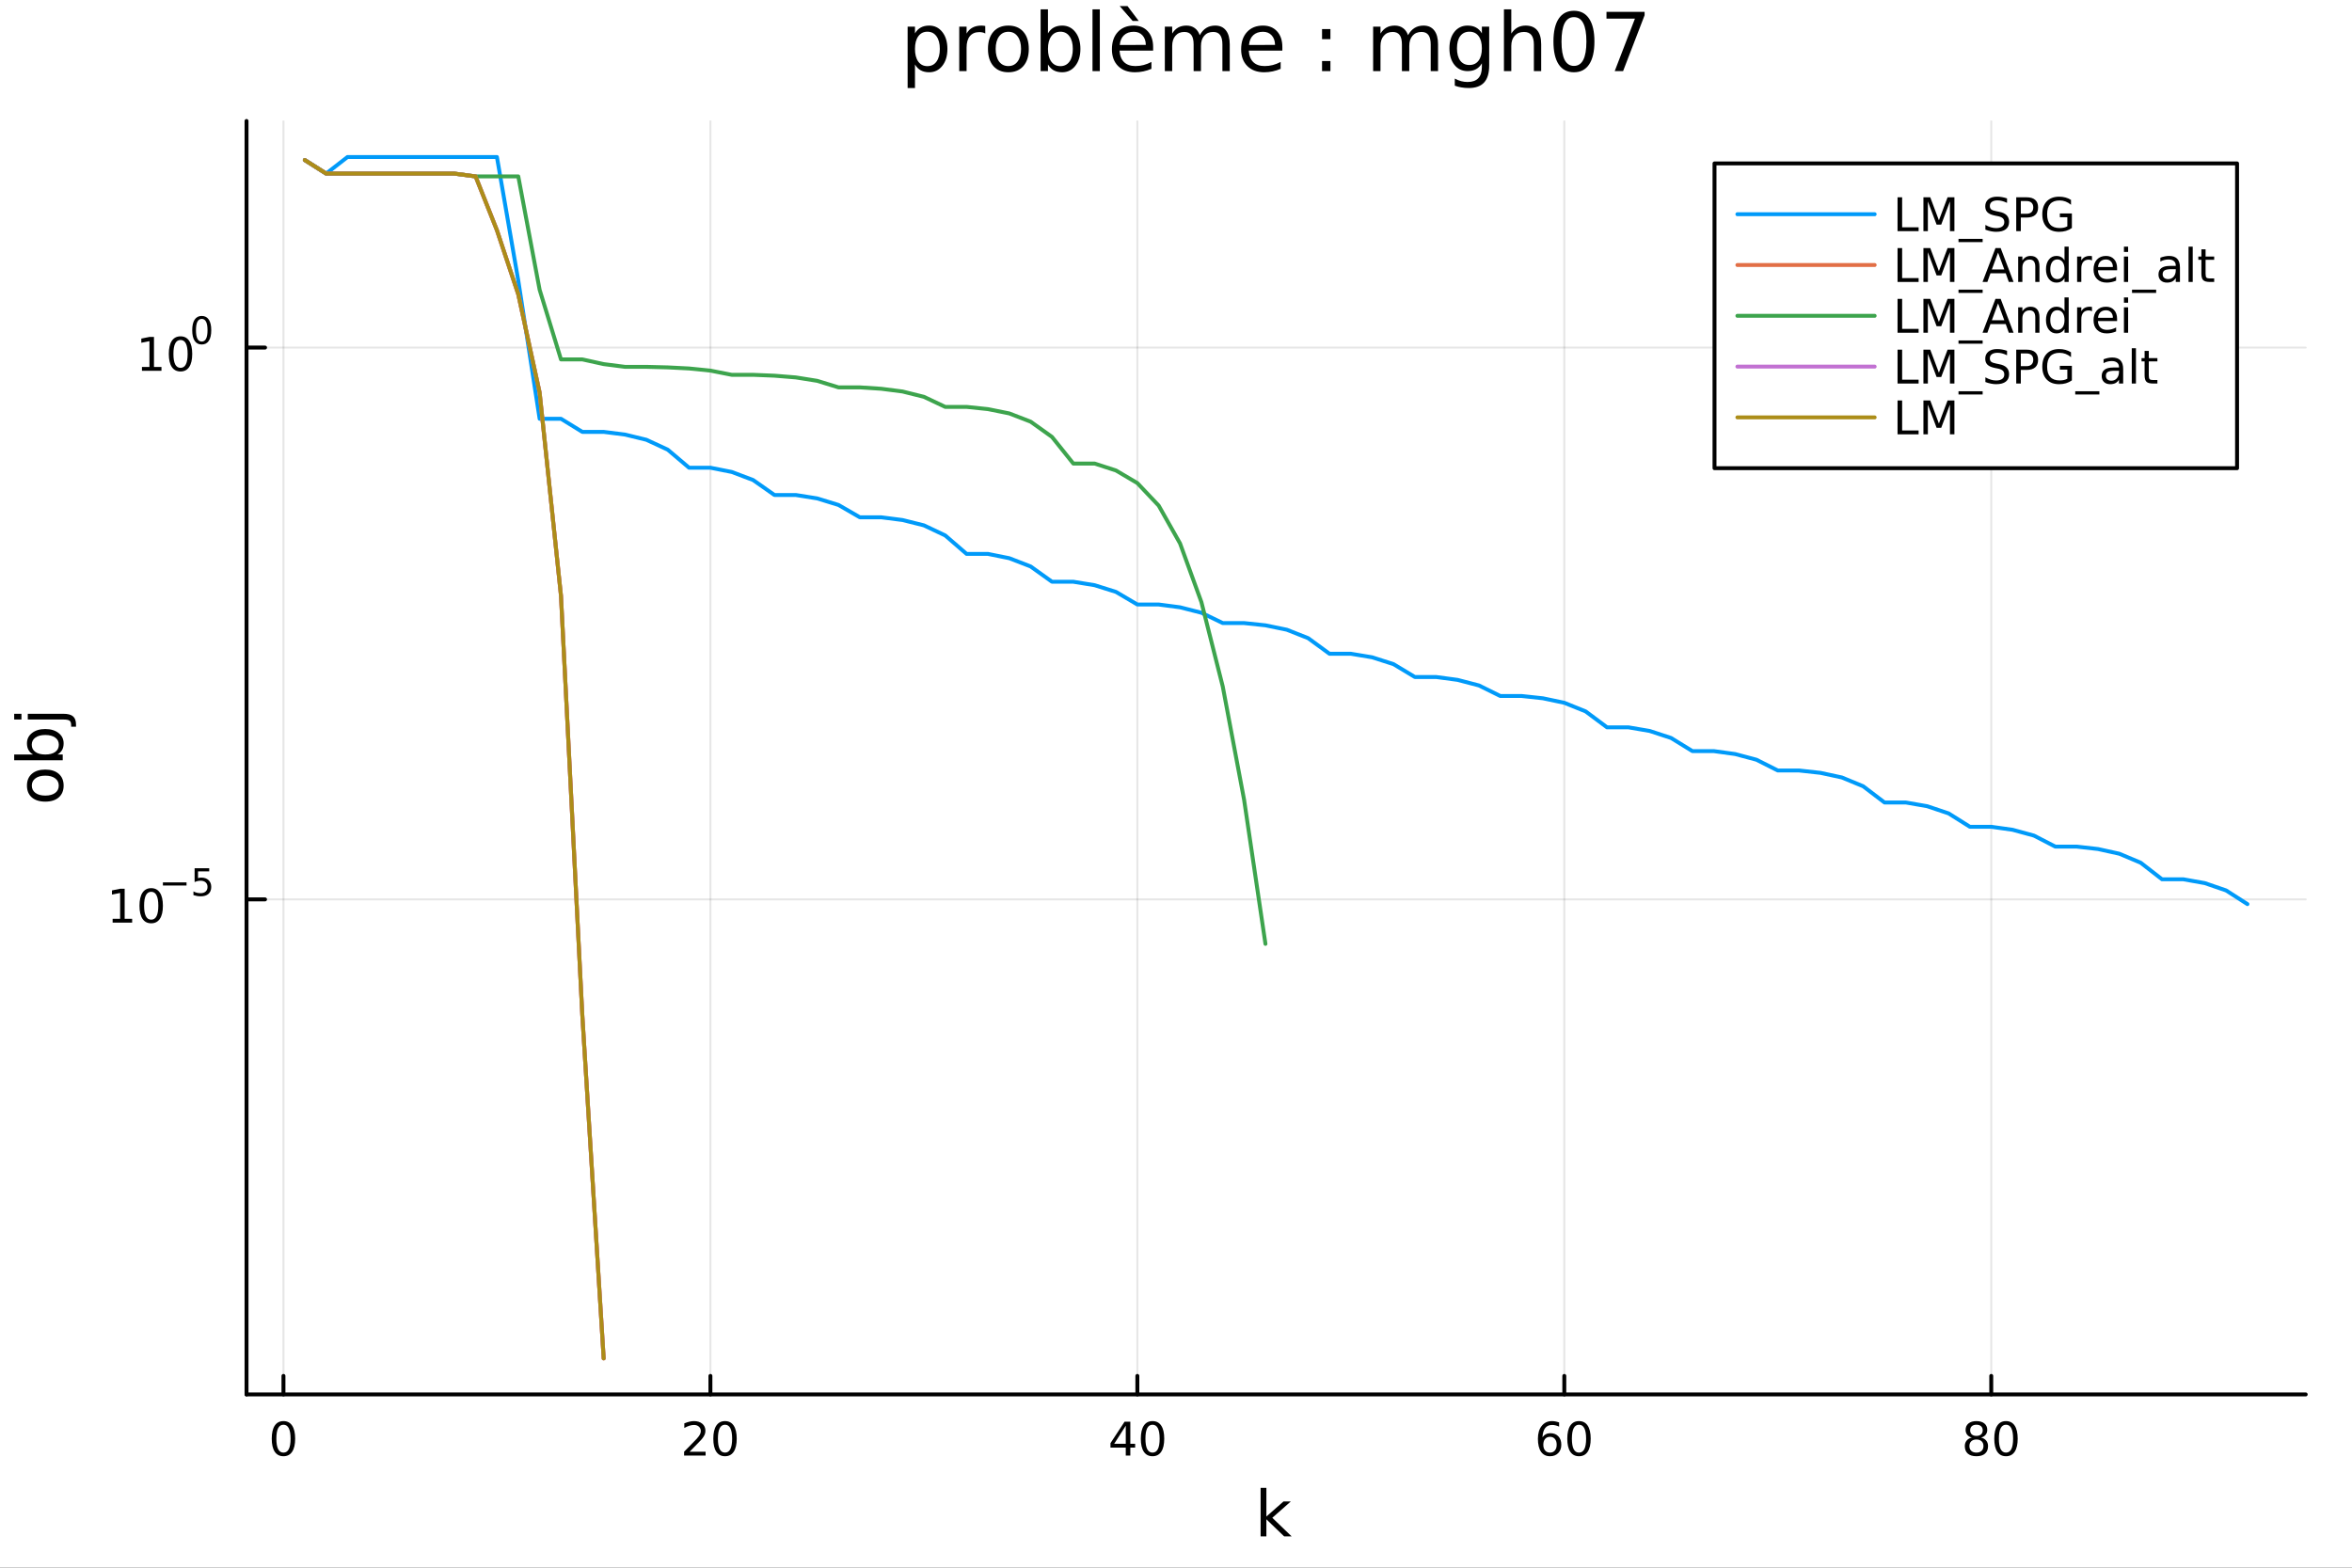<?xml version="1.0" encoding="utf-8"?>
<svg xmlns="http://www.w3.org/2000/svg" xmlns:xlink="http://www.w3.org/1999/xlink" width="600" height="400" viewBox="0 0 2400 1600">
<rect x="0" y="0" width="2400" height="1600" fill="#333333" stroke="none"/>
<defs>
  <clipPath id="clip770">
    <rect x="0" y="0" width="2400" height="1600"/>
  </clipPath>
</defs>
<path clip-path="url(#clip770)" d="M0 1600 L2400 1600 L2400 0 L0 0  Z" fill="#ffffff" fill-rule="evenodd" fill-opacity="1"/>
<defs>
  <clipPath id="clip771">
    <rect x="480" y="0" width="1681" height="1600"/>
  </clipPath>
</defs>
<path clip-path="url(#clip770)" d="M251.56 1423.18 L2352.76 1423.18 L2352.76 123.472 L251.56 123.472  Z" fill="#ffffff" fill-rule="evenodd" fill-opacity="1"/>
<defs>
  <clipPath id="clip772">
    <rect x="251" y="123" width="2102" height="1301"/>
  </clipPath>
</defs>
<polyline clip-path="url(#clip772)" style="stroke:#000000; stroke-linecap:round; stroke-linejoin:round; stroke-width:2; stroke-opacity:0.1; fill:none" points="289.245,1423.18 289.245,123.472 "/>
<polyline clip-path="url(#clip772)" style="stroke:#000000; stroke-linecap:round; stroke-linejoin:round; stroke-width:2; stroke-opacity:0.1; fill:none" points="724.907,1423.18 724.907,123.472 "/>
<polyline clip-path="url(#clip772)" style="stroke:#000000; stroke-linecap:round; stroke-linejoin:round; stroke-width:2; stroke-opacity:0.1; fill:none" points="1160.57,1423.18 1160.57,123.472 "/>
<polyline clip-path="url(#clip772)" style="stroke:#000000; stroke-linecap:round; stroke-linejoin:round; stroke-width:2; stroke-opacity:0.1; fill:none" points="1596.23,1423.18 1596.23,123.472 "/>
<polyline clip-path="url(#clip772)" style="stroke:#000000; stroke-linecap:round; stroke-linejoin:round; stroke-width:2; stroke-opacity:0.1; fill:none" points="2031.89,1423.18 2031.89,123.472 "/>
<polyline clip-path="url(#clip770)" style="stroke:#000000; stroke-linecap:round; stroke-linejoin:round; stroke-width:4; stroke-opacity:1; fill:none" points="251.56,1423.18 2352.76,1423.18 "/>
<polyline clip-path="url(#clip770)" style="stroke:#000000; stroke-linecap:round; stroke-linejoin:round; stroke-width:4; stroke-opacity:1; fill:none" points="289.245,1423.18 289.245,1404.28 "/>
<polyline clip-path="url(#clip770)" style="stroke:#000000; stroke-linecap:round; stroke-linejoin:round; stroke-width:4; stroke-opacity:1; fill:none" points="724.907,1423.18 724.907,1404.28 "/>
<polyline clip-path="url(#clip770)" style="stroke:#000000; stroke-linecap:round; stroke-linejoin:round; stroke-width:4; stroke-opacity:1; fill:none" points="1160.57,1423.18 1160.57,1404.28 "/>
<polyline clip-path="url(#clip770)" style="stroke:#000000; stroke-linecap:round; stroke-linejoin:round; stroke-width:4; stroke-opacity:1; fill:none" points="1596.23,1423.18 1596.23,1404.28 "/>
<polyline clip-path="url(#clip770)" style="stroke:#000000; stroke-linecap:round; stroke-linejoin:round; stroke-width:4; stroke-opacity:1; fill:none" points="2031.89,1423.18 2031.89,1404.28 "/>
<path clip-path="url(#clip770)" d="M289.245 1454.1 Q285.634 1454.1 283.805 1457.66 Q282 1461.2 282 1468.33 Q282 1475.44 283.805 1479.01 Q285.634 1482.55 289.245 1482.55 Q292.879 1482.55 294.685 1479.01 Q296.513 1475.44 296.513 1468.33 Q296.513 1461.2 294.685 1457.66 Q292.879 1454.1 289.245 1454.1 M289.245 1450.39 Q295.055 1450.39 298.111 1455 Q301.189 1459.58 301.189 1468.33 Q301.189 1477.06 298.111 1481.67 Q295.055 1486.25 289.245 1486.25 Q283.435 1486.25 280.356 1481.67 Q277.301 1477.06 277.301 1468.33 Q277.301 1459.58 280.356 1455 Q283.435 1450.39 289.245 1450.39 Z" fill="#000000" fill-rule="nonzero" fill-opacity="1" /><path clip-path="url(#clip770)" d="M703.68 1481.64 L719.999 1481.64 L719.999 1485.58 L698.055 1485.58 L698.055 1481.64 Q700.717 1478.89 705.3 1474.26 Q709.907 1469.61 711.087 1468.27 Q713.333 1465.74 714.212 1464.01 Q715.115 1462.25 715.115 1460.56 Q715.115 1457.8 713.17 1456.07 Q711.249 1454.33 708.147 1454.33 Q705.948 1454.33 703.495 1455.09 Q701.064 1455.86 698.286 1457.41 L698.286 1452.69 Q701.11 1451.55 703.564 1450.97 Q706.018 1450.39 708.055 1450.39 Q713.425 1450.39 716.62 1453.08 Q719.814 1455.77 719.814 1460.26 Q719.814 1462.39 719.004 1464.31 Q718.217 1466.2 716.11 1468.8 Q715.532 1469.47 712.43 1472.69 Q709.328 1475.88 703.68 1481.64 Z" fill="#000000" fill-rule="nonzero" fill-opacity="1" /><path clip-path="url(#clip770)" d="M739.814 1454.1 Q736.203 1454.1 734.374 1457.66 Q732.569 1461.2 732.569 1468.33 Q732.569 1475.44 734.374 1479.01 Q736.203 1482.55 739.814 1482.55 Q743.448 1482.55 745.254 1479.01 Q747.082 1475.44 747.082 1468.33 Q747.082 1461.2 745.254 1457.66 Q743.448 1454.1 739.814 1454.1 M739.814 1450.39 Q745.624 1450.39 748.68 1455 Q751.758 1459.58 751.758 1468.33 Q751.758 1477.06 748.68 1481.67 Q745.624 1486.25 739.814 1486.25 Q734.004 1486.25 730.925 1481.67 Q727.869 1477.06 727.869 1468.33 Q727.869 1459.58 730.925 1455 Q734.004 1450.39 739.814 1450.39 Z" fill="#000000" fill-rule="nonzero" fill-opacity="1" /><path clip-path="url(#clip770)" d="M1148.74 1455.09 L1136.93 1473.54 L1148.74 1473.54 L1148.74 1455.09 M1147.51 1451.02 L1153.39 1451.02 L1153.39 1473.54 L1158.32 1473.54 L1158.32 1477.43 L1153.39 1477.43 L1153.39 1485.58 L1148.74 1485.58 L1148.74 1477.43 L1133.14 1477.43 L1133.14 1472.92 L1147.51 1451.02 Z" fill="#000000" fill-rule="nonzero" fill-opacity="1" /><path clip-path="url(#clip770)" d="M1176.05 1454.1 Q1172.44 1454.1 1170.61 1457.66 Q1168.81 1461.2 1168.81 1468.33 Q1168.81 1475.44 1170.61 1479.01 Q1172.44 1482.55 1176.05 1482.55 Q1179.69 1482.55 1181.49 1479.01 Q1183.32 1475.44 1183.32 1468.33 Q1183.32 1461.2 1181.49 1457.66 Q1179.69 1454.1 1176.05 1454.1 M1176.05 1450.39 Q1181.86 1450.39 1184.92 1455 Q1188 1459.58 1188 1468.33 Q1188 1477.06 1184.92 1481.67 Q1181.86 1486.25 1176.05 1486.25 Q1170.24 1486.25 1167.17 1481.67 Q1164.11 1477.06 1164.11 1468.33 Q1164.11 1459.58 1167.17 1455 Q1170.24 1450.39 1176.05 1450.39 Z" fill="#000000" fill-rule="nonzero" fill-opacity="1" /><path clip-path="url(#clip770)" d="M1581.63 1466.44 Q1578.49 1466.44 1576.63 1468.59 Q1574.81 1470.74 1574.81 1474.49 Q1574.81 1478.22 1576.63 1480.39 Q1578.49 1482.55 1581.63 1482.55 Q1584.78 1482.55 1586.61 1480.39 Q1588.46 1478.22 1588.46 1474.49 Q1588.46 1470.74 1586.61 1468.59 Q1584.78 1466.44 1581.63 1466.44 M1590.92 1451.78 L1590.92 1456.04 Q1589.16 1455.21 1587.35 1454.77 Q1585.57 1454.33 1583.81 1454.33 Q1579.18 1454.33 1576.73 1457.45 Q1574.3 1460.58 1573.95 1466.9 Q1575.32 1464.89 1577.38 1463.82 Q1579.44 1462.73 1581.91 1462.73 Q1587.12 1462.73 1590.13 1465.9 Q1593.16 1469.05 1593.16 1474.49 Q1593.16 1479.82 1590.01 1483.03 Q1586.87 1486.25 1581.63 1486.25 Q1575.64 1486.25 1572.47 1481.67 Q1569.3 1477.06 1569.3 1468.33 Q1569.3 1460.14 1573.19 1455.28 Q1577.07 1450.39 1583.63 1450.39 Q1585.38 1450.39 1587.17 1450.74 Q1588.97 1451.09 1590.92 1451.78 Z" fill="#000000" fill-rule="nonzero" fill-opacity="1" /><path clip-path="url(#clip770)" d="M1611.22 1454.1 Q1607.61 1454.1 1605.78 1457.66 Q1603.97 1461.2 1603.97 1468.33 Q1603.97 1475.44 1605.78 1479.01 Q1607.61 1482.55 1611.22 1482.55 Q1614.85 1482.55 1616.66 1479.01 Q1618.49 1475.44 1618.49 1468.33 Q1618.49 1461.2 1616.66 1457.66 Q1614.85 1454.1 1611.22 1454.1 M1611.22 1450.39 Q1617.03 1450.39 1620.08 1455 Q1623.16 1459.58 1623.16 1468.33 Q1623.16 1477.06 1620.08 1481.67 Q1617.03 1486.25 1611.22 1486.25 Q1605.41 1486.25 1602.33 1481.67 Q1599.27 1477.06 1599.27 1468.33 Q1599.27 1459.58 1602.33 1455 Q1605.41 1450.39 1611.22 1450.39 Z" fill="#000000" fill-rule="nonzero" fill-opacity="1" /><path clip-path="url(#clip770)" d="M2016.76 1469.17 Q2013.43 1469.17 2011.51 1470.95 Q2009.61 1472.73 2009.61 1475.86 Q2009.61 1478.98 2011.51 1480.77 Q2013.43 1482.55 2016.76 1482.55 Q2020.1 1482.55 2022.02 1480.77 Q2023.94 1478.96 2023.94 1475.86 Q2023.94 1472.73 2022.02 1470.95 Q2020.12 1469.17 2016.76 1469.17 M2012.09 1467.18 Q2009.08 1466.44 2007.39 1464.38 Q2005.72 1462.32 2005.72 1459.35 Q2005.72 1455.21 2008.66 1452.8 Q2011.63 1450.39 2016.76 1450.39 Q2021.93 1450.39 2024.87 1452.8 Q2027.81 1455.21 2027.81 1459.35 Q2027.81 1462.32 2026.12 1464.38 Q2024.45 1466.44 2021.46 1467.18 Q2024.84 1467.96 2026.72 1470.26 Q2028.62 1472.55 2028.62 1475.86 Q2028.62 1480.88 2025.54 1483.57 Q2022.48 1486.25 2016.76 1486.25 Q2011.05 1486.25 2007.97 1483.57 Q2004.91 1480.88 2004.91 1475.86 Q2004.91 1472.55 2006.81 1470.26 Q2008.71 1467.96 2012.09 1467.18 M2010.38 1459.79 Q2010.38 1462.48 2012.04 1463.98 Q2013.73 1465.49 2016.76 1465.49 Q2019.77 1465.49 2021.46 1463.98 Q2023.18 1462.48 2023.18 1459.79 Q2023.18 1457.11 2021.46 1455.6 Q2019.77 1454.1 2016.76 1454.1 Q2013.73 1454.1 2012.04 1455.6 Q2010.38 1457.11 2010.38 1459.79 Z" fill="#000000" fill-rule="nonzero" fill-opacity="1" /><path clip-path="url(#clip770)" d="M2046.93 1454.1 Q2043.31 1454.1 2041.49 1457.66 Q2039.68 1461.2 2039.68 1468.33 Q2039.68 1475.44 2041.49 1479.01 Q2043.31 1482.55 2046.93 1482.55 Q2050.56 1482.55 2052.37 1479.01 Q2054.19 1475.44 2054.19 1468.33 Q2054.19 1461.2 2052.37 1457.66 Q2050.56 1454.1 2046.93 1454.1 M2046.93 1450.39 Q2052.74 1450.39 2055.79 1455 Q2058.87 1459.58 2058.87 1468.33 Q2058.87 1477.06 2055.79 1481.67 Q2052.74 1486.25 2046.93 1486.25 Q2041.12 1486.25 2038.04 1481.67 Q2034.98 1477.06 2034.98 1468.33 Q2034.98 1459.58 2038.04 1455 Q2041.12 1450.39 2046.93 1450.39 Z" fill="#000000" fill-rule="nonzero" fill-opacity="1" /><path clip-path="url(#clip770)" d="M1286.34 1518.52 L1292.23 1518.52 L1292.23 1547.77 L1309.7 1532.4 L1317.18 1532.4 L1298.27 1549.07 L1317.98 1568.04 L1310.34 1568.04 L1292.23 1550.63 L1292.23 1568.04 L1286.34 1568.04 L1286.34 1518.52 Z" fill="#000000" fill-rule="nonzero" fill-opacity="1" /><polyline clip-path="url(#clip772)" style="stroke:#000000; stroke-linecap:round; stroke-linejoin:round; stroke-width:2; stroke-opacity:0.1; fill:none" points="251.56,917.928 2352.76,917.928 "/>
<polyline clip-path="url(#clip772)" style="stroke:#000000; stroke-linecap:round; stroke-linejoin:round; stroke-width:2; stroke-opacity:0.1; fill:none" points="251.56,354.73 2352.76,354.73 "/>
<polyline clip-path="url(#clip770)" style="stroke:#000000; stroke-linecap:round; stroke-linejoin:round; stroke-width:4; stroke-opacity:1; fill:none" points="251.56,1423.18 251.56,123.472 "/>
<polyline clip-path="url(#clip770)" style="stroke:#000000; stroke-linecap:round; stroke-linejoin:round; stroke-width:4; stroke-opacity:1; fill:none" points="251.56,917.928 270.458,917.928 "/>
<polyline clip-path="url(#clip770)" style="stroke:#000000; stroke-linecap:round; stroke-linejoin:round; stroke-width:4; stroke-opacity:1; fill:none" points="251.56,354.73 270.458,354.73 "/>
<path clip-path="url(#clip770)" d="M114.931 937.72 L122.57 937.72 L122.57 911.355 L114.26 913.021 L114.26 908.762 L122.524 907.095 L127.2 907.095 L127.2 937.72 L134.839 937.72 L134.839 941.655 L114.931 941.655 L114.931 937.72 Z" fill="#000000" fill-rule="nonzero" fill-opacity="1" /><path clip-path="url(#clip770)" d="M154.283 910.174 Q150.672 910.174 148.843 913.739 Q147.038 917.28 147.038 924.41 Q147.038 931.516 148.843 935.081 Q150.672 938.623 154.283 938.623 Q157.917 938.623 159.723 935.081 Q161.552 931.516 161.552 924.41 Q161.552 917.28 159.723 913.739 Q157.917 910.174 154.283 910.174 M154.283 906.47 Q160.093 906.47 163.149 911.077 Q166.227 915.66 166.227 924.41 Q166.227 933.137 163.149 937.743 Q160.093 942.327 154.283 942.327 Q148.473 942.327 145.394 937.743 Q142.339 933.137 142.339 924.41 Q142.339 915.66 145.394 911.077 Q148.473 906.47 154.283 906.47 Z" fill="#000000" fill-rule="nonzero" fill-opacity="1" /><path clip-path="url(#clip770)" d="M166.227 900.572 L190.339 900.572 L190.339 903.769 L166.227 903.769 L166.227 900.572 Z" fill="#000000" fill-rule="nonzero" fill-opacity="1" /><path clip-path="url(#clip770)" d="M198.577 886.165 L213.491 886.165 L213.491 889.362 L202.056 889.362 L202.056 896.246 Q202.884 895.964 203.711 895.832 Q204.539 895.682 205.366 895.682 Q210.068 895.682 212.814 898.258 Q215.56 900.835 215.56 905.236 Q215.56 909.769 212.739 912.289 Q209.918 914.79 204.783 914.79 Q203.015 914.79 201.172 914.489 Q199.348 914.188 197.392 913.587 L197.392 909.769 Q199.085 910.69 200.89 911.142 Q202.696 911.593 204.708 911.593 Q207.962 911.593 209.861 909.881 Q211.761 908.17 211.761 905.236 Q211.761 902.302 209.861 900.59 Q207.962 898.879 204.708 898.879 Q203.185 898.879 201.661 899.217 Q200.157 899.556 198.577 900.271 L198.577 886.165 Z" fill="#000000" fill-rule="nonzero" fill-opacity="1" /><path clip-path="url(#clip770)" d="M144.855 374.522 L152.493 374.522 L152.493 348.157 L144.183 349.823 L144.183 345.564 L152.447 343.897 L157.123 343.897 L157.123 374.522 L164.762 374.522 L164.762 378.457 L144.855 378.457 L144.855 374.522 Z" fill="#000000" fill-rule="nonzero" fill-opacity="1" /><path clip-path="url(#clip770)" d="M184.206 346.976 Q180.595 346.976 178.766 350.541 Q176.961 354.083 176.961 361.212 Q176.961 368.319 178.766 371.883 Q180.595 375.425 184.206 375.425 Q187.84 375.425 189.646 371.883 Q191.475 368.319 191.475 361.212 Q191.475 354.083 189.646 350.541 Q187.84 346.976 184.206 346.976 M184.206 343.272 Q190.016 343.272 193.072 347.879 Q196.151 352.462 196.151 361.212 Q196.151 369.939 193.072 374.545 Q190.016 379.129 184.206 379.129 Q178.396 379.129 175.317 374.545 Q172.262 369.939 172.262 361.212 Q172.262 352.462 175.317 347.879 Q178.396 343.272 184.206 343.272 Z" fill="#000000" fill-rule="nonzero" fill-opacity="1" /><path clip-path="url(#clip770)" d="M205.855 325.468 Q202.921 325.468 201.436 328.365 Q199.969 331.242 199.969 337.035 Q199.969 342.809 201.436 345.706 Q202.921 348.583 205.855 348.583 Q208.808 348.583 210.275 345.706 Q211.761 342.809 211.761 337.035 Q211.761 331.242 210.275 328.365 Q208.808 325.468 205.855 325.468 M205.855 322.459 Q210.576 322.459 213.059 326.202 Q215.56 329.926 215.56 337.035 Q215.56 344.126 213.059 347.868 Q210.576 351.592 205.855 351.592 Q201.135 351.592 198.633 347.868 Q196.151 344.126 196.151 337.035 Q196.151 329.926 198.633 326.202 Q201.135 322.459 205.855 322.459 Z" fill="#000000" fill-rule="nonzero" fill-opacity="1" /><path clip-path="url(#clip770)" d="M32.462 801.797 Q32.462 806.507 36.154 809.244 Q39.815 811.982 46.212 811.982 Q52.609 811.982 56.302 809.276 Q59.962 806.539 59.962 801.797 Q59.962 797.118 56.27 794.381 Q52.578 791.643 46.212 791.643 Q39.878 791.643 36.186 794.381 Q32.462 797.118 32.462 801.797 M27.497 801.797 Q27.497 794.158 32.462 789.797 Q37.427 785.437 46.212 785.437 Q54.965 785.437 59.962 789.797 Q64.927 794.158 64.927 801.797 Q64.927 809.467 59.962 813.828 Q54.965 818.156 46.212 818.156 Q37.427 818.156 32.462 813.828 Q27.497 809.467 27.497 801.797 Z" fill="#000000" fill-rule="nonzero" fill-opacity="1" /><path clip-path="url(#clip770)" d="M46.212 750.139 Q39.751 750.139 36.09 752.812 Q32.398 755.454 32.398 760.101 Q32.398 764.748 36.09 767.422 Q39.751 770.064 46.212 770.064 Q52.673 770.064 56.365 767.422 Q60.026 764.748 60.026 760.101 Q60.026 755.454 56.365 752.812 Q52.673 750.139 46.212 750.139 M33.767 770.064 Q30.584 768.218 29.056 765.417 Q27.497 762.584 27.497 758.669 Q27.497 752.176 32.653 748.134 Q37.809 744.06 46.212 744.06 Q54.615 744.06 59.771 748.134 Q64.927 752.176 64.927 758.669 Q64.927 762.584 63.399 765.417 Q61.84 768.218 58.657 770.064 L64.004 770.064 L64.004 775.952 L14.479 775.952 L14.479 770.064 L33.767 770.064 Z" fill="#000000" fill-rule="nonzero" fill-opacity="1" /><path clip-path="url(#clip770)" d="M28.356 734.352 L28.356 728.495 L64.641 728.495 Q71.452 728.495 74.508 731.105 Q77.563 733.684 77.563 739.445 L77.563 741.673 L72.598 741.673 L72.598 740.113 Q72.598 736.771 71.038 735.561 Q69.51 734.352 64.641 734.352 L28.356 734.352 M14.479 734.352 L14.479 728.495 L21.895 728.495 L21.895 734.352 L14.479 734.352 Z" fill="#000000" fill-rule="nonzero" fill-opacity="1" /><path clip-path="url(#clip770)" d="M933.647 65.77 L933.647 89.833 L926.153 89.833 L926.153 27.206 L933.647 27.206 L933.647 34.092 Q935.997 30.041 939.562 28.097 Q943.167 26.112 948.15 26.112 Q956.413 26.112 961.558 32.675 Q966.743 39.237 966.743 49.931 Q966.743 60.626 961.558 67.188 Q956.413 73.751 948.15 73.751 Q943.167 73.751 939.562 71.806 Q935.997 69.821 933.647 65.77 M959.006 49.931 Q959.006 41.708 955.603 37.05 Q952.241 32.35 946.327 32.35 Q940.412 32.35 937.01 37.05 Q933.647 41.708 933.647 49.931 Q933.647 58.155 937.01 62.854 Q940.412 67.512 946.327 67.512 Q952.241 67.512 955.603 62.854 Q959.006 58.155 959.006 49.931 Z" fill="#000000" fill-rule="nonzero" fill-opacity="1" /><path clip-path="url(#clip770)" d="M1005.39 34.173 Q1004.13 33.444 1002.63 33.12 Q1001.18 32.756 999.393 32.756 Q993.074 32.756 989.671 36.888 Q986.309 40.979 986.309 48.676 L986.309 72.576 L978.815 72.576 L978.815 27.206 L986.309 27.206 L986.309 34.254 Q988.659 30.122 992.426 28.138 Q996.193 26.112 1001.58 26.112 Q1002.35 26.112 1003.28 26.234 Q1004.21 26.315 1005.35 26.517 L1005.39 34.173 Z" fill="#000000" fill-rule="nonzero" fill-opacity="1" /><path clip-path="url(#clip770)" d="M1028.97 32.431 Q1022.97 32.431 1019.49 37.131 Q1016 41.789 1016 49.931 Q1016 58.074 1019.45 62.773 Q1022.93 67.431 1028.97 67.431 Q1034.92 67.431 1038.4 62.732 Q1041.89 58.033 1041.89 49.931 Q1041.89 41.87 1038.4 37.171 Q1034.92 32.431 1028.97 32.431 M1028.97 26.112 Q1038.69 26.112 1044.24 32.431 Q1049.79 38.751 1049.79 49.931 Q1049.79 61.071 1044.24 67.431 Q1038.69 73.751 1028.97 73.751 Q1019.2 73.751 1013.65 67.431 Q1008.14 61.071 1008.14 49.931 Q1008.14 38.751 1013.65 32.431 Q1019.2 26.112 1028.97 26.112 Z" fill="#000000" fill-rule="nonzero" fill-opacity="1" /><path clip-path="url(#clip770)" d="M1094.71 49.931 Q1094.71 41.708 1091.31 37.05 Q1087.95 32.35 1082.03 32.35 Q1076.12 32.35 1072.71 37.05 Q1069.35 41.708 1069.35 49.931 Q1069.35 58.155 1072.71 62.854 Q1076.12 67.512 1082.03 67.512 Q1087.95 67.512 1091.31 62.854 Q1094.71 58.155 1094.71 49.931 M1069.35 34.092 Q1071.7 30.041 1075.27 28.097 Q1078.87 26.112 1083.85 26.112 Q1092.12 26.112 1097.26 32.675 Q1102.45 39.237 1102.45 49.931 Q1102.45 60.626 1097.26 67.188 Q1092.12 73.751 1083.85 73.751 Q1078.87 73.751 1075.27 71.806 Q1071.7 69.821 1069.35 65.77 L1069.35 72.576 L1061.86 72.576 L1061.86 9.544 L1069.35 9.544 L1069.35 34.092 Z" fill="#000000" fill-rule="nonzero" fill-opacity="1" /><path clip-path="url(#clip770)" d="M1114.8 9.544 L1122.26 9.544 L1122.26 72.576 L1114.8 72.576 L1114.8 9.544 Z" fill="#000000" fill-rule="nonzero" fill-opacity="1" /><path clip-path="url(#clip770)" d="M1176.66 48.028 L1176.66 51.673 L1142.39 51.673 Q1142.88 59.37 1147.01 63.421 Q1151.18 67.431 1158.59 67.431 Q1162.89 67.431 1166.9 66.378 Q1170.95 65.325 1174.92 63.218 L1174.92 70.267 Q1170.91 71.968 1166.7 72.86 Q1162.48 73.751 1158.15 73.751 Q1147.29 73.751 1140.93 67.431 Q1134.61 61.112 1134.61 50.337 Q1134.61 39.197 1140.61 32.675 Q1146.64 26.112 1156.85 26.112 Q1166.01 26.112 1171.31 32.026 Q1176.66 37.9 1176.66 48.028 M1169.21 45.84 Q1169.13 39.723 1165.76 36.077 Q1162.44 32.431 1156.93 32.431 Q1150.69 32.431 1146.93 35.956 Q1143.2 39.48 1142.63 45.88 L1169.21 45.84 M1150.53 6.222 L1161.96 21.373 L1155.76 21.373 L1142.55 6.222 L1150.53 6.222 Z" fill="#000000" fill-rule="nonzero" fill-opacity="1" /><path clip-path="url(#clip770)" d="M1224.22 35.915 Q1227.01 30.892 1230.9 28.502 Q1234.79 26.112 1240.06 26.112 Q1247.15 26.112 1251 31.095 Q1254.84 36.037 1254.84 45.192 L1254.84 72.576 L1247.35 72.576 L1247.35 45.435 Q1247.35 38.913 1245.04 35.753 Q1242.73 32.594 1237.99 32.594 Q1232.2 32.594 1228.84 36.442 Q1225.47 40.29 1225.47 46.934 L1225.47 72.576 L1217.98 72.576 L1217.98 45.435 Q1217.98 38.873 1215.67 35.753 Q1213.36 32.594 1208.54 32.594 Q1202.83 32.594 1199.47 36.482 Q1196.11 40.331 1196.11 46.934 L1196.11 72.576 L1188.61 72.576 L1188.61 27.206 L1196.11 27.206 L1196.11 34.254 Q1198.66 30.082 1202.22 28.097 Q1205.79 26.112 1210.69 26.112 Q1215.63 26.112 1219.07 28.624 Q1222.56 31.135 1224.22 35.915 Z" fill="#000000" fill-rule="nonzero" fill-opacity="1" /><path clip-path="url(#clip770)" d="M1308.52 48.028 L1308.52 51.673 L1274.25 51.673 Q1274.73 59.37 1278.87 63.421 Q1283.04 67.431 1290.45 67.431 Q1294.74 67.431 1298.76 66.378 Q1302.81 65.325 1306.78 63.218 L1306.78 70.267 Q1302.77 71.968 1298.55 72.86 Q1294.34 73.751 1290.01 73.751 Q1279.15 73.751 1272.79 67.431 Q1266.47 61.112 1266.47 50.337 Q1266.47 39.197 1272.46 32.675 Q1278.5 26.112 1288.71 26.112 Q1297.86 26.112 1303.17 32.026 Q1308.52 37.9 1308.52 48.028 M1301.06 45.84 Q1300.98 39.723 1297.62 36.077 Q1294.3 32.431 1288.79 32.431 Q1282.55 32.431 1278.78 35.956 Q1275.06 39.48 1274.49 45.88 L1301.06 45.84 Z" fill="#000000" fill-rule="nonzero" fill-opacity="1" /><path clip-path="url(#clip770)" d="M1349.03 62.287 L1357.57 62.287 L1357.57 72.576 L1349.03 72.576 L1349.03 62.287 M1349.03 29.677 L1357.57 29.677 L1357.57 39.966 L1349.03 39.966 L1349.03 29.677 Z" fill="#000000" fill-rule="nonzero" fill-opacity="1" /><path clip-path="url(#clip770)" d="M1436.77 35.915 Q1439.56 30.892 1443.45 28.502 Q1447.34 26.112 1452.61 26.112 Q1459.7 26.112 1463.55 31.095 Q1467.39 36.037 1467.39 45.192 L1467.39 72.576 L1459.9 72.576 L1459.9 45.435 Q1459.9 38.913 1457.59 35.753 Q1455.28 32.594 1450.54 32.594 Q1444.75 32.594 1441.39 36.442 Q1438.03 40.29 1438.03 46.934 L1438.03 72.576 L1430.53 72.576 L1430.53 45.435 Q1430.53 38.873 1428.22 35.753 Q1425.91 32.594 1421.09 32.594 Q1415.38 32.594 1412.02 36.482 Q1408.66 40.331 1408.66 46.934 L1408.66 72.576 L1401.16 72.576 L1401.16 27.206 L1408.66 27.206 L1408.66 34.254 Q1411.21 30.082 1414.77 28.097 Q1418.34 26.112 1423.24 26.112 Q1428.18 26.112 1431.62 28.624 Q1435.11 31.135 1436.77 35.915 Z" fill="#000000" fill-rule="nonzero" fill-opacity="1" /><path clip-path="url(#clip770)" d="M1512.12 49.364 Q1512.12 41.263 1508.75 36.806 Q1505.43 32.35 1499.4 32.35 Q1493.4 32.35 1490.04 36.806 Q1486.72 41.263 1486.72 49.364 Q1486.72 57.426 1490.04 61.882 Q1493.4 66.338 1499.4 66.338 Q1505.43 66.338 1508.75 61.882 Q1512.12 57.426 1512.12 49.364 M1519.57 66.945 Q1519.57 78.531 1514.43 84.162 Q1509.28 89.833 1498.67 89.833 Q1494.74 89.833 1491.25 89.225 Q1487.77 88.658 1484.49 87.443 L1484.49 80.192 Q1487.77 81.974 1490.97 82.825 Q1494.17 83.675 1497.49 83.675 Q1504.82 83.675 1508.47 79.827 Q1512.12 76.019 1512.12 68.282 L1512.12 64.596 Q1509.81 68.606 1506.2 70.591 Q1502.6 72.576 1497.57 72.576 Q1489.23 72.576 1484.12 66.216 Q1479.02 59.856 1479.02 49.364 Q1479.02 38.832 1484.12 32.472 Q1489.23 26.112 1497.57 26.112 Q1502.6 26.112 1506.2 28.097 Q1509.81 30.082 1512.12 34.092 L1512.12 27.206 L1519.57 27.206 L1519.57 66.945 Z" fill="#000000" fill-rule="nonzero" fill-opacity="1" /><path clip-path="url(#clip770)" d="M1572.64 45.192 L1572.64 72.576 L1565.18 72.576 L1565.18 45.435 Q1565.18 38.994 1562.67 35.794 Q1560.16 32.594 1555.14 32.594 Q1549.1 32.594 1545.62 36.442 Q1542.13 40.29 1542.13 46.934 L1542.13 72.576 L1534.64 72.576 L1534.64 9.544 L1542.13 9.544 L1542.13 34.254 Q1544.81 30.163 1548.41 28.138 Q1552.06 26.112 1556.8 26.112 Q1564.62 26.112 1568.63 30.973 Q1572.64 35.794 1572.64 45.192 Z" fill="#000000" fill-rule="nonzero" fill-opacity="1" /><path clip-path="url(#clip770)" d="M1606.06 17.484 Q1599.74 17.484 1596.54 23.722 Q1593.38 29.92 1593.38 42.397 Q1593.38 54.833 1596.54 61.071 Q1599.74 67.269 1606.06 67.269 Q1612.42 67.269 1615.58 61.071 Q1618.78 54.833 1618.78 42.397 Q1618.78 29.92 1615.58 23.722 Q1612.42 17.484 1606.06 17.484 M1606.06 11.002 Q1616.22 11.002 1621.57 19.064 Q1626.96 27.084 1626.96 42.397 Q1626.96 57.669 1621.57 65.73 Q1616.22 73.751 1606.06 73.751 Q1595.89 73.751 1590.5 65.73 Q1585.15 57.669 1585.15 42.397 Q1585.15 27.084 1590.5 19.064 Q1595.89 11.002 1606.06 11.002 Z" fill="#000000" fill-rule="nonzero" fill-opacity="1" /><path clip-path="url(#clip770)" d="M1639.27 12.096 L1678.16 12.096 L1678.16 15.58 L1656.21 72.576 L1647.66 72.576 L1668.32 18.983 L1639.27 18.983 L1639.27 12.096 Z" fill="#000000" fill-rule="nonzero" fill-opacity="1" /><polyline clip-path="url(#clip772)" style="stroke:#009af9; stroke-linecap:round; stroke-linejoin:round; stroke-width:4; stroke-opacity:1; fill:none" points="311.028,163.359 332.811,177.161 354.594,160.256 376.377,160.256 398.16,160.256 419.943,160.256 441.727,160.256 463.51,160.256 485.293,160.256 507.076,160.256 528.859,286.356 550.642,427.409 572.425,427.409 594.208,440.788 615.991,440.788 637.774,443.53 659.557,448.838 681.34,458.931 703.123,477.366 724.907,477.366 746.69,481.686 768.473,489.923 790.256,505.205 812.039,505.205 833.822,508.671 855.605,515.368 877.388,527.954 899.171,527.954 920.954,530.745 942.737,536.174 964.52,546.489 986.303,565.318 1008.09,565.318 1029.87,569.709 1051.65,578.128 1073.44,593.727 1095.22,593.727 1117,597.27 1138.78,604.117 1160.57,616.969 1182.35,616.969 1204.13,619.824 1225.92,625.376 1247.7,635.914 1269.48,635.914 1291.27,638.211 1313.05,642.702 1334.83,651.306 1356.62,667.225 1378.4,667.225 1400.18,670.851 1421.97,677.851 1443.75,690.973 1465.53,690.973 1487.31,693.895 1509.1,699.573 1530.88,710.338 1552.66,710.338 1574.45,712.688 1596.23,717.282 1618.01,726.075 1639.8,742.319 1661.58,742.319 1683.36,746.028 1705.15,753.185 1726.93,766.583 1748.71,766.583 1770.49,769.572 1792.28,775.379 1814.06,786.375 1835.84,786.375 1857.63,788.781 1879.41,793.48 1901.19,802.466 1922.98,819.04 1944.76,819.04 1966.54,822.835 1988.33,830.151 2010.11,843.83 2031.89,843.83 2053.67,846.888 2075.46,852.826 2097.24,864.058 2119.02,864.058 2140.81,866.52 2162.59,871.327 2184.37,880.509 2206.16,897.42 2227.94,897.42 2249.72,901.302 2271.51,908.781 2293.29,922.745 "/>
<polyline clip-path="url(#clip772)" style="stroke:#e26f46; stroke-linecap:round; stroke-linejoin:round; stroke-width:4; stroke-opacity:1; fill:none" points="311.028,163.359 332.811,177.161 354.594,177.161 376.377,177.161 398.16,177.161 419.943,177.161 441.727,177.161 463.51,177.161 485.293,180.04 507.076,235.001 528.859,300.445 550.642,400.706 572.425,608.09 594.208,1036.18 615.991,1386.4 "/>
<polyline clip-path="url(#clip772)" style="stroke:#3da44d; stroke-linecap:round; stroke-linejoin:round; stroke-width:4; stroke-opacity:1; fill:none" points="311.028,163.359 332.811,177.161 354.594,177.161 376.377,177.161 398.16,177.161 419.943,177.161 441.727,177.161 463.51,177.161 485.293,180.04 507.076,180.04 528.859,180.04 550.642,295.721 572.425,366.814 594.208,366.814 615.991,371.605 637.774,374.397 659.557,374.397 681.34,374.956 703.123,376.065 724.907,378.258 746.69,382.547 768.473,382.547 790.256,383.438 812.039,385.2 833.822,388.662 855.605,395.35 877.388,395.35 899.171,396.772 920.954,399.562 942.737,404.988 964.52,415.278 986.303,415.278 1008.09,417.546 1029.87,421.936 1051.65,430.349 1073.44,445.904 1095.22,473.11 1117,473.11 1138.78,480.196 1160.57,493.047 1182.35,516.053 1204.13,554.625 1225.92,614.523 1247.7,700.621 1269.48,816.214 1291.27,963.327 "/>
<polyline clip-path="url(#clip772)" style="stroke:#c271d2; stroke-linecap:round; stroke-linejoin:round; stroke-width:4; stroke-opacity:1; fill:none" points="311.028,163.359 332.811,177.161 354.594,177.161 376.377,177.161 398.16,177.161 419.943,177.161 441.727,177.161 463.51,177.161 485.293,180.04 507.076,235.001 528.859,300.445 550.642,400.706 572.425,608.09 594.208,1036.18 615.991,1386.4 "/>
<polyline clip-path="url(#clip772)" style="stroke:#ac8d18; stroke-linecap:round; stroke-linejoin:round; stroke-width:4; stroke-opacity:1; fill:none" points="311.028,163.359 332.811,177.161 354.594,177.161 376.377,177.161 398.16,177.161 419.943,177.161 441.727,177.161 463.51,177.161 485.293,180.04 507.076,235.001 528.859,300.445 550.642,400.706 572.425,608.09 594.208,1036.18 615.991,1386.4 "/>
<path clip-path="url(#clip770)" d="M1749.5 477.836 L2282.72 477.836 L2282.72 166.796 L1749.5 166.796  Z" fill="#ffffff" fill-rule="evenodd" fill-opacity="1"/>
<polyline clip-path="url(#clip770)" style="stroke:#000000; stroke-linecap:round; stroke-linejoin:round; stroke-width:4; stroke-opacity:1; fill:none" points="1749.5,477.836 2282.72,477.836 2282.72,166.796 1749.5,166.796 1749.5,477.836 "/>
<polyline clip-path="url(#clip770)" style="stroke:#009af9; stroke-linecap:round; stroke-linejoin:round; stroke-width:4; stroke-opacity:1; fill:none" points="1772.84,218.636 1912.92,218.636 "/>
<path clip-path="url(#clip770)" d="M1936.27 201.356 L1940.95 201.356 L1940.95 231.981 L1957.77 231.981 L1957.77 235.916 L1936.27 235.916 L1936.27 201.356 Z" fill="#000000" fill-rule="nonzero" fill-opacity="1" /><path clip-path="url(#clip770)" d="M1962.68 201.356 L1969.65 201.356 L1978.47 224.874 L1987.33 201.356 L1994.3 201.356 L1994.3 235.916 L1989.74 235.916 L1989.74 205.569 L1980.83 229.272 L1976.13 229.272 L1967.22 205.569 L1967.22 235.916 L1962.68 235.916 L1962.68 201.356 Z" fill="#000000" fill-rule="nonzero" fill-opacity="1" /><path clip-path="url(#clip770)" d="M2023.1 243.786 L2023.1 247.096 L1998.47 247.096 L1998.47 243.786 L2023.1 243.786 Z" fill="#000000" fill-rule="nonzero" fill-opacity="1" /><path clip-path="url(#clip770)" d="M2048 202.49 L2048 207.05 Q2045.34 205.777 2042.98 205.152 Q2040.62 204.527 2038.42 204.527 Q2034.6 204.527 2032.52 206.008 Q2030.46 207.49 2030.46 210.221 Q2030.46 212.513 2031.82 213.694 Q2033.21 214.851 2037.06 215.569 L2039.88 216.147 Q2045.11 217.143 2047.59 219.666 Q2050.09 222.166 2050.09 226.379 Q2050.09 231.402 2046.71 233.994 Q2043.35 236.587 2036.85 236.587 Q2034.39 236.587 2031.62 236.031 Q2028.86 235.476 2025.9 234.388 L2025.9 229.573 Q2028.75 231.17 2031.48 231.981 Q2034.21 232.791 2036.85 232.791 Q2040.85 232.791 2043.03 231.217 Q2045.2 229.643 2045.2 226.726 Q2045.2 224.18 2043.63 222.744 Q2042.08 221.309 2038.51 220.592 L2035.67 220.036 Q2030.44 218.995 2028.1 216.772 Q2025.76 214.55 2025.76 210.592 Q2025.76 206.008 2028.98 203.37 Q2032.22 200.731 2037.89 200.731 Q2040.32 200.731 2042.84 201.171 Q2045.37 201.61 2048 202.49 Z" fill="#000000" fill-rule="nonzero" fill-opacity="1" /><path clip-path="url(#clip770)" d="M2062.06 205.198 L2062.06 218.184 L2067.94 218.184 Q2071.2 218.184 2072.98 216.495 Q2074.76 214.805 2074.76 211.68 Q2074.76 208.578 2072.98 206.888 Q2071.2 205.198 2067.94 205.198 L2062.06 205.198 M2057.38 201.356 L2067.94 201.356 Q2073.75 201.356 2076.71 203.995 Q2079.69 206.61 2079.69 211.68 Q2079.69 216.795 2076.71 219.411 Q2073.75 222.027 2067.94 222.027 L2062.06 222.027 L2062.06 235.916 L2057.38 235.916 L2057.38 201.356 Z" fill="#000000" fill-rule="nonzero" fill-opacity="1" /><path clip-path="url(#clip770)" d="M2109.53 230.985 L2109.53 221.703 L2101.89 221.703 L2101.89 217.86 L2114.16 217.86 L2114.16 232.698 Q2111.45 234.619 2108.19 235.615 Q2104.93 236.587 2101.22 236.587 Q2093.12 236.587 2088.54 231.865 Q2083.98 227.119 2083.98 218.67 Q2083.98 210.198 2088.54 205.476 Q2093.12 200.731 2101.22 200.731 Q2104.6 200.731 2107.63 201.564 Q2110.69 202.397 2113.26 204.018 L2113.26 208.995 Q2110.67 206.796 2107.75 205.684 Q2104.83 204.573 2101.62 204.573 Q2095.27 204.573 2092.08 208.115 Q2088.91 211.657 2088.91 218.67 Q2088.91 225.661 2092.08 229.203 Q2095.27 232.744 2101.62 232.744 Q2104.09 232.744 2106.04 232.328 Q2107.98 231.888 2109.53 230.985 Z" fill="#000000" fill-rule="nonzero" fill-opacity="1" /><polyline clip-path="url(#clip770)" style="stroke:#e26f46; stroke-linecap:round; stroke-linejoin:round; stroke-width:4; stroke-opacity:1; fill:none" points="1772.84,270.476 1912.92,270.476 "/>
<path clip-path="url(#clip770)" d="M1936.27 253.196 L1940.95 253.196 L1940.95 283.821 L1957.77 283.821 L1957.77 287.756 L1936.27 287.756 L1936.27 253.196 Z" fill="#000000" fill-rule="nonzero" fill-opacity="1" /><path clip-path="url(#clip770)" d="M1962.68 253.196 L1969.65 253.196 L1978.47 276.714 L1987.33 253.196 L1994.3 253.196 L1994.3 287.756 L1989.74 287.756 L1989.74 257.409 L1980.83 281.112 L1976.13 281.112 L1967.22 257.409 L1967.22 287.756 L1962.68 287.756 L1962.68 253.196 Z" fill="#000000" fill-rule="nonzero" fill-opacity="1" /><path clip-path="url(#clip770)" d="M2023.1 295.626 L2023.1 298.936 L1998.47 298.936 L1998.47 295.626 L2023.1 295.626 Z" fill="#000000" fill-rule="nonzero" fill-opacity="1" /><path clip-path="url(#clip770)" d="M2038.84 257.802 L2032.5 275.001 L2045.2 275.001 L2038.84 257.802 M2036.2 253.196 L2041.5 253.196 L2054.67 287.756 L2049.81 287.756 L2046.66 278.89 L2031.08 278.89 L2027.94 287.756 L2023 287.756 L2036.2 253.196 Z" fill="#000000" fill-rule="nonzero" fill-opacity="1" /><path clip-path="url(#clip770)" d="M2081.08 272.108 L2081.08 287.756 L2076.82 287.756 L2076.82 272.247 Q2076.82 268.566 2075.39 266.737 Q2073.95 264.909 2071.08 264.909 Q2067.63 264.909 2065.64 267.108 Q2063.65 269.307 2063.65 273.103 L2063.65 287.756 L2059.37 287.756 L2059.37 261.83 L2063.65 261.83 L2063.65 265.858 Q2065.18 263.52 2067.24 262.362 Q2069.32 261.205 2072.03 261.205 Q2076.5 261.205 2078.79 263.983 Q2081.08 266.737 2081.08 272.108 Z" fill="#000000" fill-rule="nonzero" fill-opacity="1" /><path clip-path="url(#clip770)" d="M2106.64 265.765 L2106.64 251.737 L2110.9 251.737 L2110.9 287.756 L2106.64 287.756 L2106.64 283.867 Q2105.3 286.182 2103.24 287.316 Q2101.2 288.427 2098.33 288.427 Q2093.63 288.427 2090.67 284.677 Q2087.73 280.927 2087.73 274.816 Q2087.73 268.705 2090.67 264.955 Q2093.63 261.205 2098.33 261.205 Q2101.2 261.205 2103.24 262.339 Q2105.3 263.45 2106.64 265.765 M2092.12 274.816 Q2092.12 279.515 2094.05 282.2 Q2095.99 284.862 2099.37 284.862 Q2102.75 284.862 2104.69 282.2 Q2106.64 279.515 2106.64 274.816 Q2106.64 270.117 2104.69 267.455 Q2102.75 264.77 2099.37 264.77 Q2095.99 264.77 2094.05 267.455 Q2092.12 270.117 2092.12 274.816 Z" fill="#000000" fill-rule="nonzero" fill-opacity="1" /><path clip-path="url(#clip770)" d="M2134.69 265.811 Q2133.98 265.395 2133.12 265.21 Q2132.29 265.001 2131.27 265.001 Q2127.66 265.001 2125.71 267.362 Q2123.79 269.7 2123.79 274.098 L2123.79 287.756 L2119.51 287.756 L2119.51 261.83 L2123.79 261.83 L2123.79 265.858 Q2125.13 263.497 2127.29 262.362 Q2129.44 261.205 2132.52 261.205 Q2132.96 261.205 2133.49 261.274 Q2134.02 261.321 2134.67 261.436 L2134.69 265.811 Z" fill="#000000" fill-rule="nonzero" fill-opacity="1" /><path clip-path="url(#clip770)" d="M2160.3 273.728 L2160.3 275.811 L2140.71 275.811 Q2140.99 280.209 2143.35 282.524 Q2145.74 284.816 2149.97 284.816 Q2152.43 284.816 2154.72 284.214 Q2157.03 283.612 2159.3 282.409 L2159.3 286.436 Q2157.01 287.408 2154.6 287.918 Q2152.19 288.427 2149.72 288.427 Q2143.51 288.427 2139.88 284.816 Q2136.27 281.205 2136.27 275.047 Q2136.27 268.682 2139.69 264.955 Q2143.14 261.205 2148.98 261.205 Q2154.21 261.205 2157.24 264.585 Q2160.3 267.941 2160.3 273.728 M2156.04 272.478 Q2155.99 268.983 2154.07 266.899 Q2152.17 264.816 2149.02 264.816 Q2145.46 264.816 2143.31 266.83 Q2141.18 268.844 2140.85 272.501 L2156.04 272.478 Z" fill="#000000" fill-rule="nonzero" fill-opacity="1" /><path clip-path="url(#clip770)" d="M2167.29 261.83 L2171.55 261.83 L2171.55 287.756 L2167.29 287.756 L2167.29 261.83 M2167.29 251.737 L2171.55 251.737 L2171.55 257.131 L2167.29 257.131 L2167.29 251.737 Z" fill="#000000" fill-rule="nonzero" fill-opacity="1" /><path clip-path="url(#clip770)" d="M2200.16 295.626 L2200.16 298.936 L2175.53 298.936 L2175.53 295.626 L2200.16 295.626 Z" fill="#000000" fill-rule="nonzero" fill-opacity="1" /><path clip-path="url(#clip770)" d="M2215.94 274.723 Q2210.78 274.723 2208.79 275.904 Q2206.8 277.084 2206.8 279.932 Q2206.8 282.2 2208.28 283.543 Q2209.79 284.862 2212.36 284.862 Q2215.9 284.862 2218.03 282.362 Q2220.18 279.839 2220.18 275.672 L2220.18 274.723 L2215.94 274.723 M2224.44 272.964 L2224.44 287.756 L2220.18 287.756 L2220.18 283.821 Q2218.72 286.182 2216.55 287.316 Q2214.37 288.427 2211.22 288.427 Q2207.24 288.427 2204.88 286.205 Q2202.54 283.959 2202.54 280.209 Q2202.54 275.834 2205.46 273.612 Q2208.4 271.39 2214.21 271.39 L2220.18 271.39 L2220.18 270.973 Q2220.18 268.034 2218.24 266.436 Q2216.31 264.816 2212.82 264.816 Q2210.6 264.816 2208.49 265.348 Q2206.38 265.881 2204.44 266.946 L2204.44 263.01 Q2206.78 262.108 2208.98 261.668 Q2211.18 261.205 2213.26 261.205 Q2218.88 261.205 2221.66 264.122 Q2224.44 267.038 2224.44 272.964 Z" fill="#000000" fill-rule="nonzero" fill-opacity="1" /><path clip-path="url(#clip770)" d="M2233.21 251.737 L2237.47 251.737 L2237.47 287.756 L2233.21 287.756 L2233.21 251.737 Z" fill="#000000" fill-rule="nonzero" fill-opacity="1" /><path clip-path="url(#clip770)" d="M2250.6 254.469 L2250.6 261.83 L2259.37 261.83 L2259.37 265.14 L2250.6 265.14 L2250.6 279.214 Q2250.6 282.385 2251.45 283.288 Q2252.33 284.191 2254.99 284.191 L2259.37 284.191 L2259.37 287.756 L2254.99 287.756 Q2250.06 287.756 2248.19 285.927 Q2246.31 284.075 2246.31 279.214 L2246.31 265.14 L2243.19 265.14 L2243.19 261.83 L2246.31 261.83 L2246.31 254.469 L2250.6 254.469 Z" fill="#000000" fill-rule="nonzero" fill-opacity="1" /><polyline clip-path="url(#clip770)" style="stroke:#3da44d; stroke-linecap:round; stroke-linejoin:round; stroke-width:4; stroke-opacity:1; fill:none" points="1772.84,322.316 1912.92,322.316 "/>
<path clip-path="url(#clip770)" d="M1936.27 305.036 L1940.95 305.036 L1940.95 335.661 L1957.77 335.661 L1957.77 339.596 L1936.27 339.596 L1936.27 305.036 Z" fill="#000000" fill-rule="nonzero" fill-opacity="1" /><path clip-path="url(#clip770)" d="M1962.68 305.036 L1969.65 305.036 L1978.47 328.554 L1987.33 305.036 L1994.3 305.036 L1994.3 339.596 L1989.74 339.596 L1989.74 309.249 L1980.83 332.952 L1976.13 332.952 L1967.22 309.249 L1967.22 339.596 L1962.68 339.596 L1962.68 305.036 Z" fill="#000000" fill-rule="nonzero" fill-opacity="1" /><path clip-path="url(#clip770)" d="M2023.1 347.466 L2023.1 350.776 L1998.47 350.776 L1998.47 347.466 L2023.1 347.466 Z" fill="#000000" fill-rule="nonzero" fill-opacity="1" /><path clip-path="url(#clip770)" d="M2038.84 309.642 L2032.5 326.841 L2045.2 326.841 L2038.84 309.642 M2036.2 305.036 L2041.5 305.036 L2054.67 339.596 L2049.81 339.596 L2046.66 330.73 L2031.08 330.73 L2027.94 339.596 L2023 339.596 L2036.2 305.036 Z" fill="#000000" fill-rule="nonzero" fill-opacity="1" /><path clip-path="url(#clip770)" d="M2081.08 323.948 L2081.08 339.596 L2076.82 339.596 L2076.82 324.087 Q2076.82 320.406 2075.39 318.577 Q2073.95 316.749 2071.08 316.749 Q2067.63 316.749 2065.64 318.948 Q2063.65 321.147 2063.65 324.943 L2063.65 339.596 L2059.37 339.596 L2059.37 313.67 L2063.65 313.67 L2063.65 317.698 Q2065.18 315.36 2067.24 314.202 Q2069.32 313.045 2072.03 313.045 Q2076.5 313.045 2078.79 315.823 Q2081.08 318.577 2081.08 323.948 Z" fill="#000000" fill-rule="nonzero" fill-opacity="1" /><path clip-path="url(#clip770)" d="M2106.64 317.605 L2106.64 303.577 L2110.9 303.577 L2110.9 339.596 L2106.64 339.596 L2106.64 335.707 Q2105.3 338.022 2103.24 339.156 Q2101.2 340.267 2098.33 340.267 Q2093.63 340.267 2090.67 336.517 Q2087.73 332.767 2087.73 326.656 Q2087.73 320.545 2090.67 316.795 Q2093.63 313.045 2098.33 313.045 Q2101.2 313.045 2103.24 314.179 Q2105.3 315.29 2106.64 317.605 M2092.12 326.656 Q2092.12 331.355 2094.05 334.04 Q2095.99 336.702 2099.37 336.702 Q2102.75 336.702 2104.69 334.04 Q2106.64 331.355 2106.64 326.656 Q2106.64 321.957 2104.69 319.295 Q2102.75 316.61 2099.37 316.61 Q2095.99 316.61 2094.05 319.295 Q2092.12 321.957 2092.12 326.656 Z" fill="#000000" fill-rule="nonzero" fill-opacity="1" /><path clip-path="url(#clip770)" d="M2134.69 317.651 Q2133.98 317.235 2133.12 317.05 Q2132.29 316.841 2131.27 316.841 Q2127.66 316.841 2125.71 319.202 Q2123.79 321.54 2123.79 325.938 L2123.79 339.596 L2119.51 339.596 L2119.51 313.67 L2123.79 313.67 L2123.79 317.698 Q2125.13 315.337 2127.29 314.202 Q2129.44 313.045 2132.52 313.045 Q2132.96 313.045 2133.49 313.114 Q2134.02 313.161 2134.67 313.276 L2134.69 317.651 Z" fill="#000000" fill-rule="nonzero" fill-opacity="1" /><path clip-path="url(#clip770)" d="M2160.3 325.568 L2160.3 327.651 L2140.71 327.651 Q2140.99 332.049 2143.35 334.364 Q2145.74 336.656 2149.97 336.656 Q2152.43 336.656 2154.72 336.054 Q2157.03 335.452 2159.3 334.249 L2159.3 338.276 Q2157.01 339.248 2154.6 339.758 Q2152.19 340.267 2149.72 340.267 Q2143.51 340.267 2139.88 336.656 Q2136.27 333.045 2136.27 326.887 Q2136.27 320.522 2139.69 316.795 Q2143.14 313.045 2148.98 313.045 Q2154.21 313.045 2157.24 316.425 Q2160.3 319.781 2160.3 325.568 M2156.04 324.318 Q2155.99 320.823 2154.07 318.739 Q2152.17 316.656 2149.02 316.656 Q2145.46 316.656 2143.31 318.67 Q2141.18 320.684 2140.85 324.341 L2156.04 324.318 Z" fill="#000000" fill-rule="nonzero" fill-opacity="1" /><path clip-path="url(#clip770)" d="M2167.29 313.67 L2171.55 313.67 L2171.55 339.596 L2167.29 339.596 L2167.29 313.67 M2167.29 303.577 L2171.55 303.577 L2171.55 308.971 L2167.29 308.971 L2167.29 303.577 Z" fill="#000000" fill-rule="nonzero" fill-opacity="1" /><polyline clip-path="url(#clip770)" style="stroke:#c271d2; stroke-linecap:round; stroke-linejoin:round; stroke-width:4; stroke-opacity:1; fill:none" points="1772.84,374.156 1912.92,374.156 "/>
<path clip-path="url(#clip770)" d="M1936.27 356.876 L1940.95 356.876 L1940.95 387.501 L1957.77 387.501 L1957.77 391.436 L1936.27 391.436 L1936.27 356.876 Z" fill="#000000" fill-rule="nonzero" fill-opacity="1" /><path clip-path="url(#clip770)" d="M1962.68 356.876 L1969.65 356.876 L1978.47 380.394 L1987.33 356.876 L1994.3 356.876 L1994.3 391.436 L1989.74 391.436 L1989.74 361.089 L1980.83 384.792 L1976.13 384.792 L1967.22 361.089 L1967.22 391.436 L1962.68 391.436 L1962.68 356.876 Z" fill="#000000" fill-rule="nonzero" fill-opacity="1" /><path clip-path="url(#clip770)" d="M2023.1 399.306 L2023.1 402.616 L1998.47 402.616 L1998.47 399.306 L2023.1 399.306 Z" fill="#000000" fill-rule="nonzero" fill-opacity="1" /><path clip-path="url(#clip770)" d="M2048 358.01 L2048 362.57 Q2045.34 361.297 2042.98 360.672 Q2040.62 360.047 2038.42 360.047 Q2034.6 360.047 2032.52 361.528 Q2030.46 363.01 2030.46 365.741 Q2030.46 368.033 2031.82 369.214 Q2033.21 370.371 2037.06 371.089 L2039.88 371.667 Q2045.11 372.663 2047.59 375.186 Q2050.09 377.686 2050.09 381.899 Q2050.09 386.922 2046.71 389.514 Q2043.35 392.107 2036.85 392.107 Q2034.39 392.107 2031.62 391.551 Q2028.86 390.996 2025.9 389.908 L2025.9 385.093 Q2028.75 386.69 2031.48 387.501 Q2034.21 388.311 2036.85 388.311 Q2040.85 388.311 2043.03 386.737 Q2045.2 385.163 2045.2 382.246 Q2045.2 379.7 2043.63 378.264 Q2042.08 376.829 2038.51 376.112 L2035.67 375.556 Q2030.44 374.515 2028.1 372.292 Q2025.76 370.07 2025.76 366.112 Q2025.76 361.528 2028.98 358.89 Q2032.22 356.251 2037.89 356.251 Q2040.32 356.251 2042.84 356.691 Q2045.37 357.13 2048 358.01 Z" fill="#000000" fill-rule="nonzero" fill-opacity="1" /><path clip-path="url(#clip770)" d="M2062.06 360.718 L2062.06 373.704 L2067.94 373.704 Q2071.2 373.704 2072.98 372.015 Q2074.76 370.325 2074.76 367.2 Q2074.76 364.098 2072.98 362.408 Q2071.2 360.718 2067.94 360.718 L2062.06 360.718 M2057.38 356.876 L2067.94 356.876 Q2073.75 356.876 2076.71 359.515 Q2079.69 362.13 2079.69 367.2 Q2079.69 372.315 2076.71 374.931 Q2073.75 377.547 2067.94 377.547 L2062.06 377.547 L2062.06 391.436 L2057.38 391.436 L2057.38 356.876 Z" fill="#000000" fill-rule="nonzero" fill-opacity="1" /><path clip-path="url(#clip770)" d="M2109.53 386.505 L2109.53 377.223 L2101.89 377.223 L2101.89 373.38 L2114.16 373.38 L2114.16 388.218 Q2111.45 390.139 2108.19 391.135 Q2104.93 392.107 2101.22 392.107 Q2093.12 392.107 2088.54 387.385 Q2083.98 382.639 2083.98 374.19 Q2083.98 365.718 2088.54 360.996 Q2093.12 356.251 2101.22 356.251 Q2104.6 356.251 2107.63 357.084 Q2110.69 357.917 2113.26 359.538 L2113.26 364.515 Q2110.67 362.316 2107.75 361.204 Q2104.83 360.093 2101.62 360.093 Q2095.27 360.093 2092.08 363.635 Q2088.91 367.177 2088.91 374.19 Q2088.91 381.181 2092.08 384.723 Q2095.27 388.264 2101.62 388.264 Q2104.09 388.264 2106.04 387.848 Q2107.98 387.408 2109.53 386.505 Z" fill="#000000" fill-rule="nonzero" fill-opacity="1" /><path clip-path="url(#clip770)" d="M2142.22 399.306 L2142.22 402.616 L2117.59 402.616 L2117.59 399.306 L2142.22 399.306 Z" fill="#000000" fill-rule="nonzero" fill-opacity="1" /><path clip-path="url(#clip770)" d="M2158 378.403 Q2152.84 378.403 2150.85 379.584 Q2148.86 380.764 2148.86 383.612 Q2148.86 385.88 2150.34 387.223 Q2151.85 388.542 2154.42 388.542 Q2157.96 388.542 2160.09 386.042 Q2162.24 383.519 2162.24 379.352 L2162.24 378.403 L2158 378.403 M2166.5 376.644 L2166.5 391.436 L2162.24 391.436 L2162.24 387.501 Q2160.78 389.862 2158.61 390.996 Q2156.43 392.107 2153.28 392.107 Q2149.3 392.107 2146.94 389.885 Q2144.6 387.639 2144.6 383.889 Q2144.6 379.514 2147.52 377.292 Q2150.46 375.07 2156.27 375.07 L2162.24 375.07 L2162.24 374.653 Q2162.24 371.714 2160.3 370.116 Q2158.37 368.496 2154.88 368.496 Q2152.66 368.496 2150.55 369.028 Q2148.44 369.561 2146.5 370.626 L2146.5 366.69 Q2148.84 365.788 2151.04 365.348 Q2153.24 364.885 2155.32 364.885 Q2160.94 364.885 2163.72 367.802 Q2166.5 370.718 2166.5 376.644 Z" fill="#000000" fill-rule="nonzero" fill-opacity="1" /><path clip-path="url(#clip770)" d="M2175.27 355.417 L2179.53 355.417 L2179.53 391.436 L2175.27 391.436 L2175.27 355.417 Z" fill="#000000" fill-rule="nonzero" fill-opacity="1" /><path clip-path="url(#clip770)" d="M2192.66 358.149 L2192.66 365.51 L2201.43 365.51 L2201.43 368.82 L2192.66 368.82 L2192.66 382.894 Q2192.66 386.065 2193.51 386.968 Q2194.39 387.871 2197.05 387.871 L2201.43 387.871 L2201.43 391.436 L2197.05 391.436 Q2192.12 391.436 2190.25 389.607 Q2188.37 387.755 2188.37 382.894 L2188.37 368.82 L2185.25 368.82 L2185.25 365.51 L2188.37 365.51 L2188.37 358.149 L2192.66 358.149 Z" fill="#000000" fill-rule="nonzero" fill-opacity="1" /><polyline clip-path="url(#clip770)" style="stroke:#ac8d18; stroke-linecap:round; stroke-linejoin:round; stroke-width:4; stroke-opacity:1; fill:none" points="1772.84,425.996 1912.92,425.996 "/>
<path clip-path="url(#clip770)" d="M1936.27 408.716 L1940.95 408.716 L1940.95 439.341 L1957.77 439.341 L1957.77 443.276 L1936.27 443.276 L1936.27 408.716 Z" fill="#000000" fill-rule="nonzero" fill-opacity="1" /><path clip-path="url(#clip770)" d="M1962.68 408.716 L1969.65 408.716 L1978.47 432.234 L1987.33 408.716 L1994.3 408.716 L1994.3 443.276 L1989.74 443.276 L1989.74 412.929 L1980.83 436.632 L1976.13 436.632 L1967.22 412.929 L1967.22 443.276 L1962.68 443.276 L1962.68 408.716 Z" fill="#000000" fill-rule="nonzero" fill-opacity="1" /></svg>
